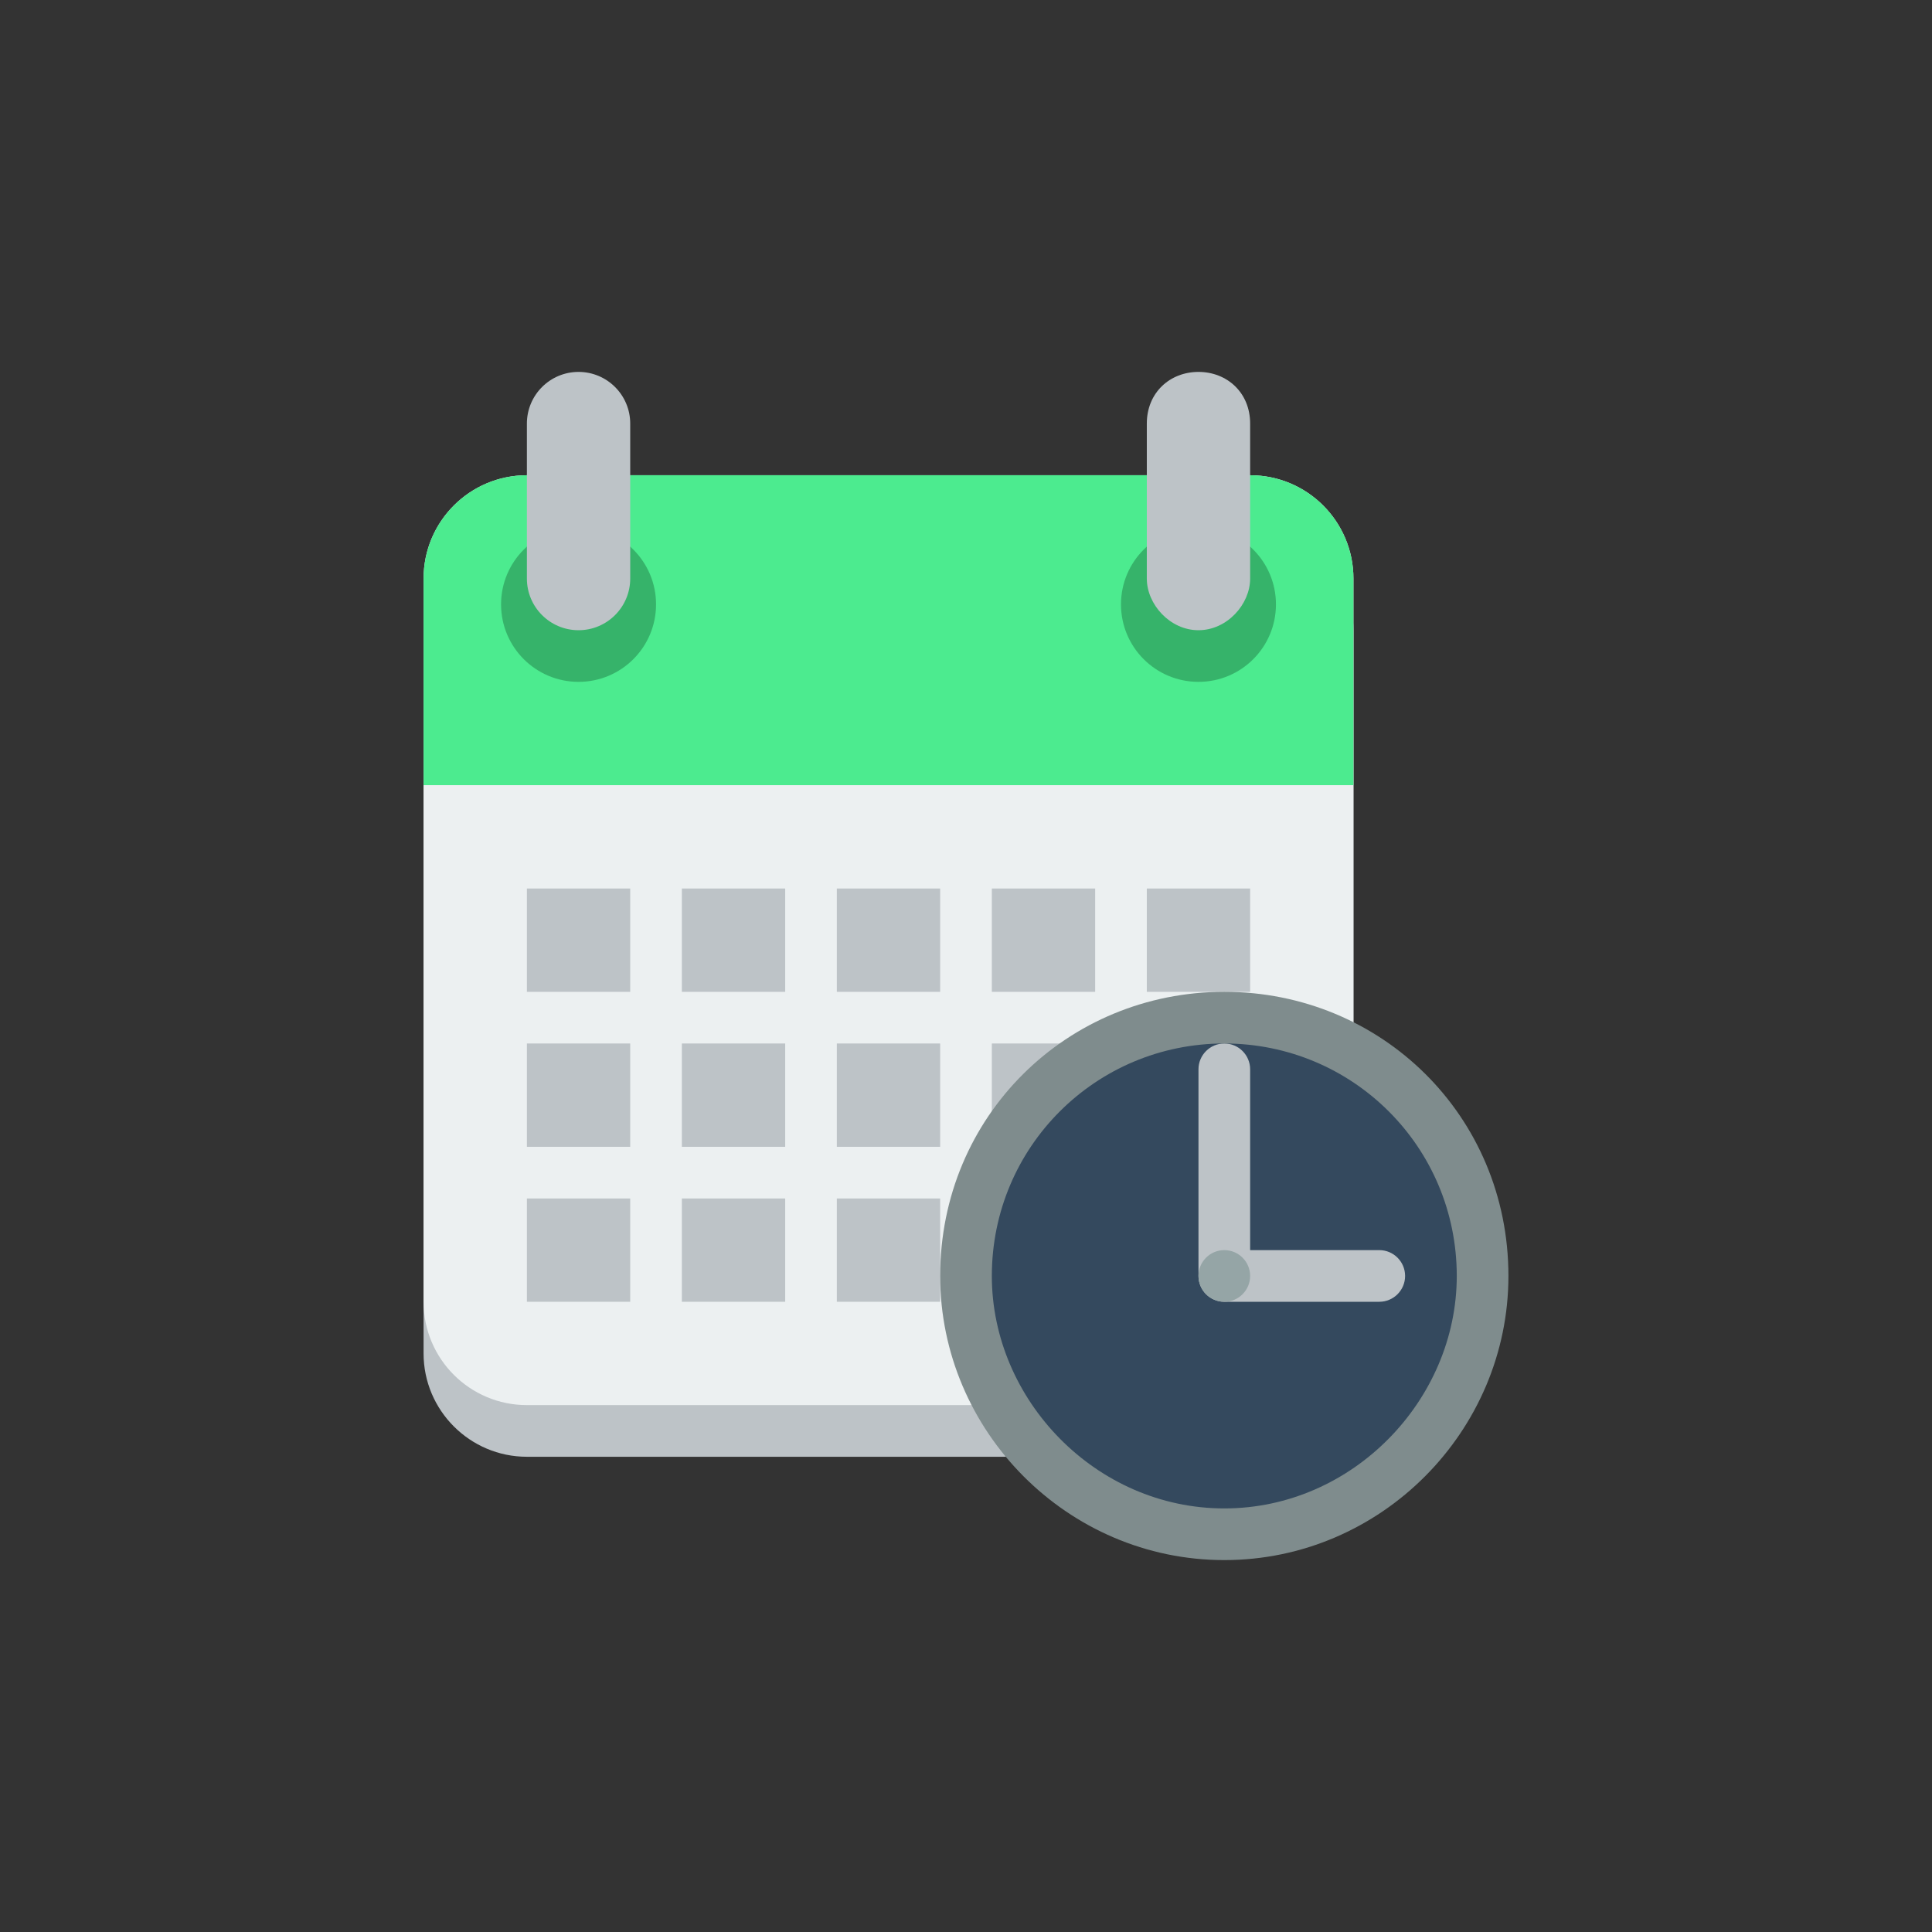 <?xml version="1.0" standalone="no"?><!-- Generator: Gravit.io --><svg xmlns="http://www.w3.org/2000/svg" xmlns:xlink="http://www.w3.org/1999/xlink" style="isolation:isolate" viewBox="0 0 100 100" width="100" height="100"><rect x="0" y="0" width="100" height="100" fill="#333333" stroke="none"/><defs><clipPath id="_clipPath_lgi2AMUXHKeWQAjsvTEPnXb8RCBzItmw"><rect width="100" height="100"/></clipPath></defs><g clip-path="url(#_clipPath_lgi2AMUXHKeWQAjsvTEPnXb8RCBzItmw)"><rect width="100" height="100" style="fill:rgb(225,218,251)" fill-opacity="0"/><g><path d=" M 27.272 27.272 C 24.318 27.272 21.924 29.678 21.924 32.62 L 21.924 70.054 C 21.924 72.996 24.318 75.402 27.272 75.402 L 43.315 75.402 L 48.663 75.402 L 64.707 75.402 C 67.661 75.402 70.054 72.996 70.054 70.054 L 70.054 32.62 C 70.054 29.678 67.661 27.272 64.707 27.272 L 48.663 27.272 L 43.315 27.272 L 27.272 27.272 Z " fill="rgb(189,195,199)"/><path d=" M 27.272 24.598 C 24.318 24.598 21.924 26.992 21.924 29.946 L 21.924 67.38 C 21.924 70.335 24.318 72.728 27.272 72.728 L 43.315 72.728 L 48.663 72.728 L 64.707 72.728 C 67.661 72.728 70.054 70.335 70.054 67.38 L 70.054 29.946 C 70.054 26.992 67.661 24.598 64.707 24.598 L 48.663 24.598 L 43.315 24.598 L 27.272 24.598 Z " fill="rgb(236,240,241)"/><path d=" M 27.272 24.598 C 24.318 24.598 21.924 26.992 21.924 29.946 L 21.924 37.967 L 21.924 40.641 L 70.054 40.641 L 70.054 37.967 L 70.054 29.946 C 70.054 26.992 67.661 24.598 64.707 24.598 L 48.663 24.598 L 43.315 24.598 L 27.272 24.598 Z " fill="rgb(76,235,143)"/><path d=" M 33.957 31.283 C 33.957 33.498 32.161 35.293 29.946 35.293 C 27.731 35.293 25.935 33.498 25.935 31.283 C 25.935 29.067 27.731 27.272 29.946 27.272 C 32.161 27.272 33.957 29.067 33.957 31.283 Z " fill="rgb(54,179,106)"/><path d=" M 29.946 19.25 C 28.469 19.25 27.272 20.447 27.272 21.924 L 27.272 29.946 C 27.272 31.422 28.469 32.62 29.946 32.62 C 31.422 32.62 32.62 31.422 32.62 29.946 L 32.62 21.924 C 32.62 20.447 31.422 19.25 29.946 19.25 Z " fill="rgb(189,195,199)"/><path d=" M 66.043 31.283 C 66.043 33.498 64.248 35.293 62.033 35.293 C 59.817 35.293 58.022 33.498 58.022 31.283 C 58.022 29.067 59.817 27.272 62.033 27.272 C 64.248 27.272 66.043 29.067 66.043 31.283 Z " fill="rgb(54,179,106)"/><g><path d=" M 62.033 19.25 C 60.557 19.25 59.359 20.32 59.359 21.924 L 59.359 29.946 C 59.359 31.283 60.557 32.62 62.033 32.62 C 63.509 32.62 64.707 31.283 64.707 29.946 L 64.707 21.924 C 64.707 20.32 63.509 19.25 62.033 19.25 Z " fill="rgb(189,195,199)"/><path d=" M 27.272 45.989 L 27.272 51.337 L 32.62 51.337 L 32.62 45.989 L 27.272 45.989 Z  M 35.293 45.989 L 35.293 51.337 L 40.641 51.337 L 40.641 45.989 L 35.293 45.989 Z  M 43.315 45.989 L 43.315 51.337 L 48.663 51.337 L 48.663 45.989 L 43.315 45.989 Z  M 51.337 45.989 L 51.337 51.337 L 56.685 51.337 L 56.685 45.989 L 51.337 45.989 Z  M 59.359 45.989 L 59.359 51.337 L 64.707 51.337 L 64.707 45.989 L 59.359 45.989 Z " fill="rgb(189,195,199)"/><path d=" M 27.272 54.011 L 27.272 59.359 L 32.62 59.359 L 32.62 54.011 L 27.272 54.011 Z  M 35.293 54.011 L 35.293 59.359 L 40.641 59.359 L 40.641 54.011 L 35.293 54.011 Z  M 43.315 54.011 L 43.315 59.359 L 48.663 59.359 L 48.663 54.011 L 43.315 54.011 Z  M 51.337 54.011 L 51.337 59.359 L 56.685 59.359 L 56.685 54.011 L 51.337 54.011 Z  M 59.359 54.011 L 59.359 59.359 L 64.707 59.359 L 64.707 54.011 L 59.359 54.011 Z " fill="rgb(189,195,199)"/><path d=" M 27.272 62.033 L 27.272 67.38 L 32.62 67.38 L 32.62 62.033 L 27.272 62.033 Z  M 35.293 62.033 L 35.293 67.38 L 40.641 67.38 L 40.641 62.033 L 35.293 62.033 Z  M 43.315 62.033 L 43.315 67.38 L 48.663 67.38 L 48.663 62.033 L 43.315 62.033 Z  M 51.337 62.033 L 51.337 67.38 L 56.685 67.38 L 56.685 62.033 L 51.337 62.033 Z  M 59.359 62.033 L 59.359 67.38 L 64.707 67.38 L 64.707 62.033 L 59.359 62.033 Z " fill="rgb(189,195,199)"/></g><path d=" M 76.604 66.173 C 76.604 73.482 70.679 79.407 63.37 79.407 C 56.061 79.407 50.136 73.482 50.136 66.173 C 50.136 58.864 56.061 52.938 63.37 52.938 C 70.679 52.938 76.604 58.864 76.604 66.173 Z " fill="rgb(52,73,94)"/><path d=" M 63.37 54.011 C 62.632 54.011 62.033 54.61 62.033 55.348 L 62.033 56.685 L 62.033 64.706 L 62.033 66.043 C 62.033 66.781 62.632 67.38 63.37 67.38 L 64.707 67.38 L 70.054 67.38 L 71.391 67.38 C 72.129 67.38 72.728 66.781 72.728 66.043 C 72.728 65.305 72.129 64.706 71.391 64.706 L 70.054 64.706 L 64.707 64.706 L 64.707 56.685 L 64.707 55.348 C 64.707 54.61 64.108 54.011 63.37 54.011 Z " fill="rgb(189,195,199)"/><path d=" M 63.37 51.337 C 55.246 51.337 48.663 57.754 48.663 66.044 C 48.663 74.065 55.246 80.75 63.37 80.75 C 71.493 80.75 78.076 74.065 78.076 66.044 C 78.076 57.754 71.493 51.337 63.37 51.337 Z  M 63.37 54.011 C 70.014 54.011 75.402 59.359 75.402 66.044 C 75.402 72.461 70.014 78.076 63.37 78.076 C 56.725 78.076 51.337 72.461 51.337 66.044 C 51.337 59.359 56.725 54.011 63.37 54.011 Z " fill="rgb(127,140,141)"/><path d=" M 64.707 66.043 C 64.707 66.781 64.108 67.38 63.37 67.38 C 62.632 67.38 62.033 66.781 62.033 66.043 C 62.033 65.305 62.632 64.706 63.37 64.706 C 64.108 64.706 64.707 65.305 64.707 66.043 Z " fill="rgb(149,165,166)"/></g></g></svg>